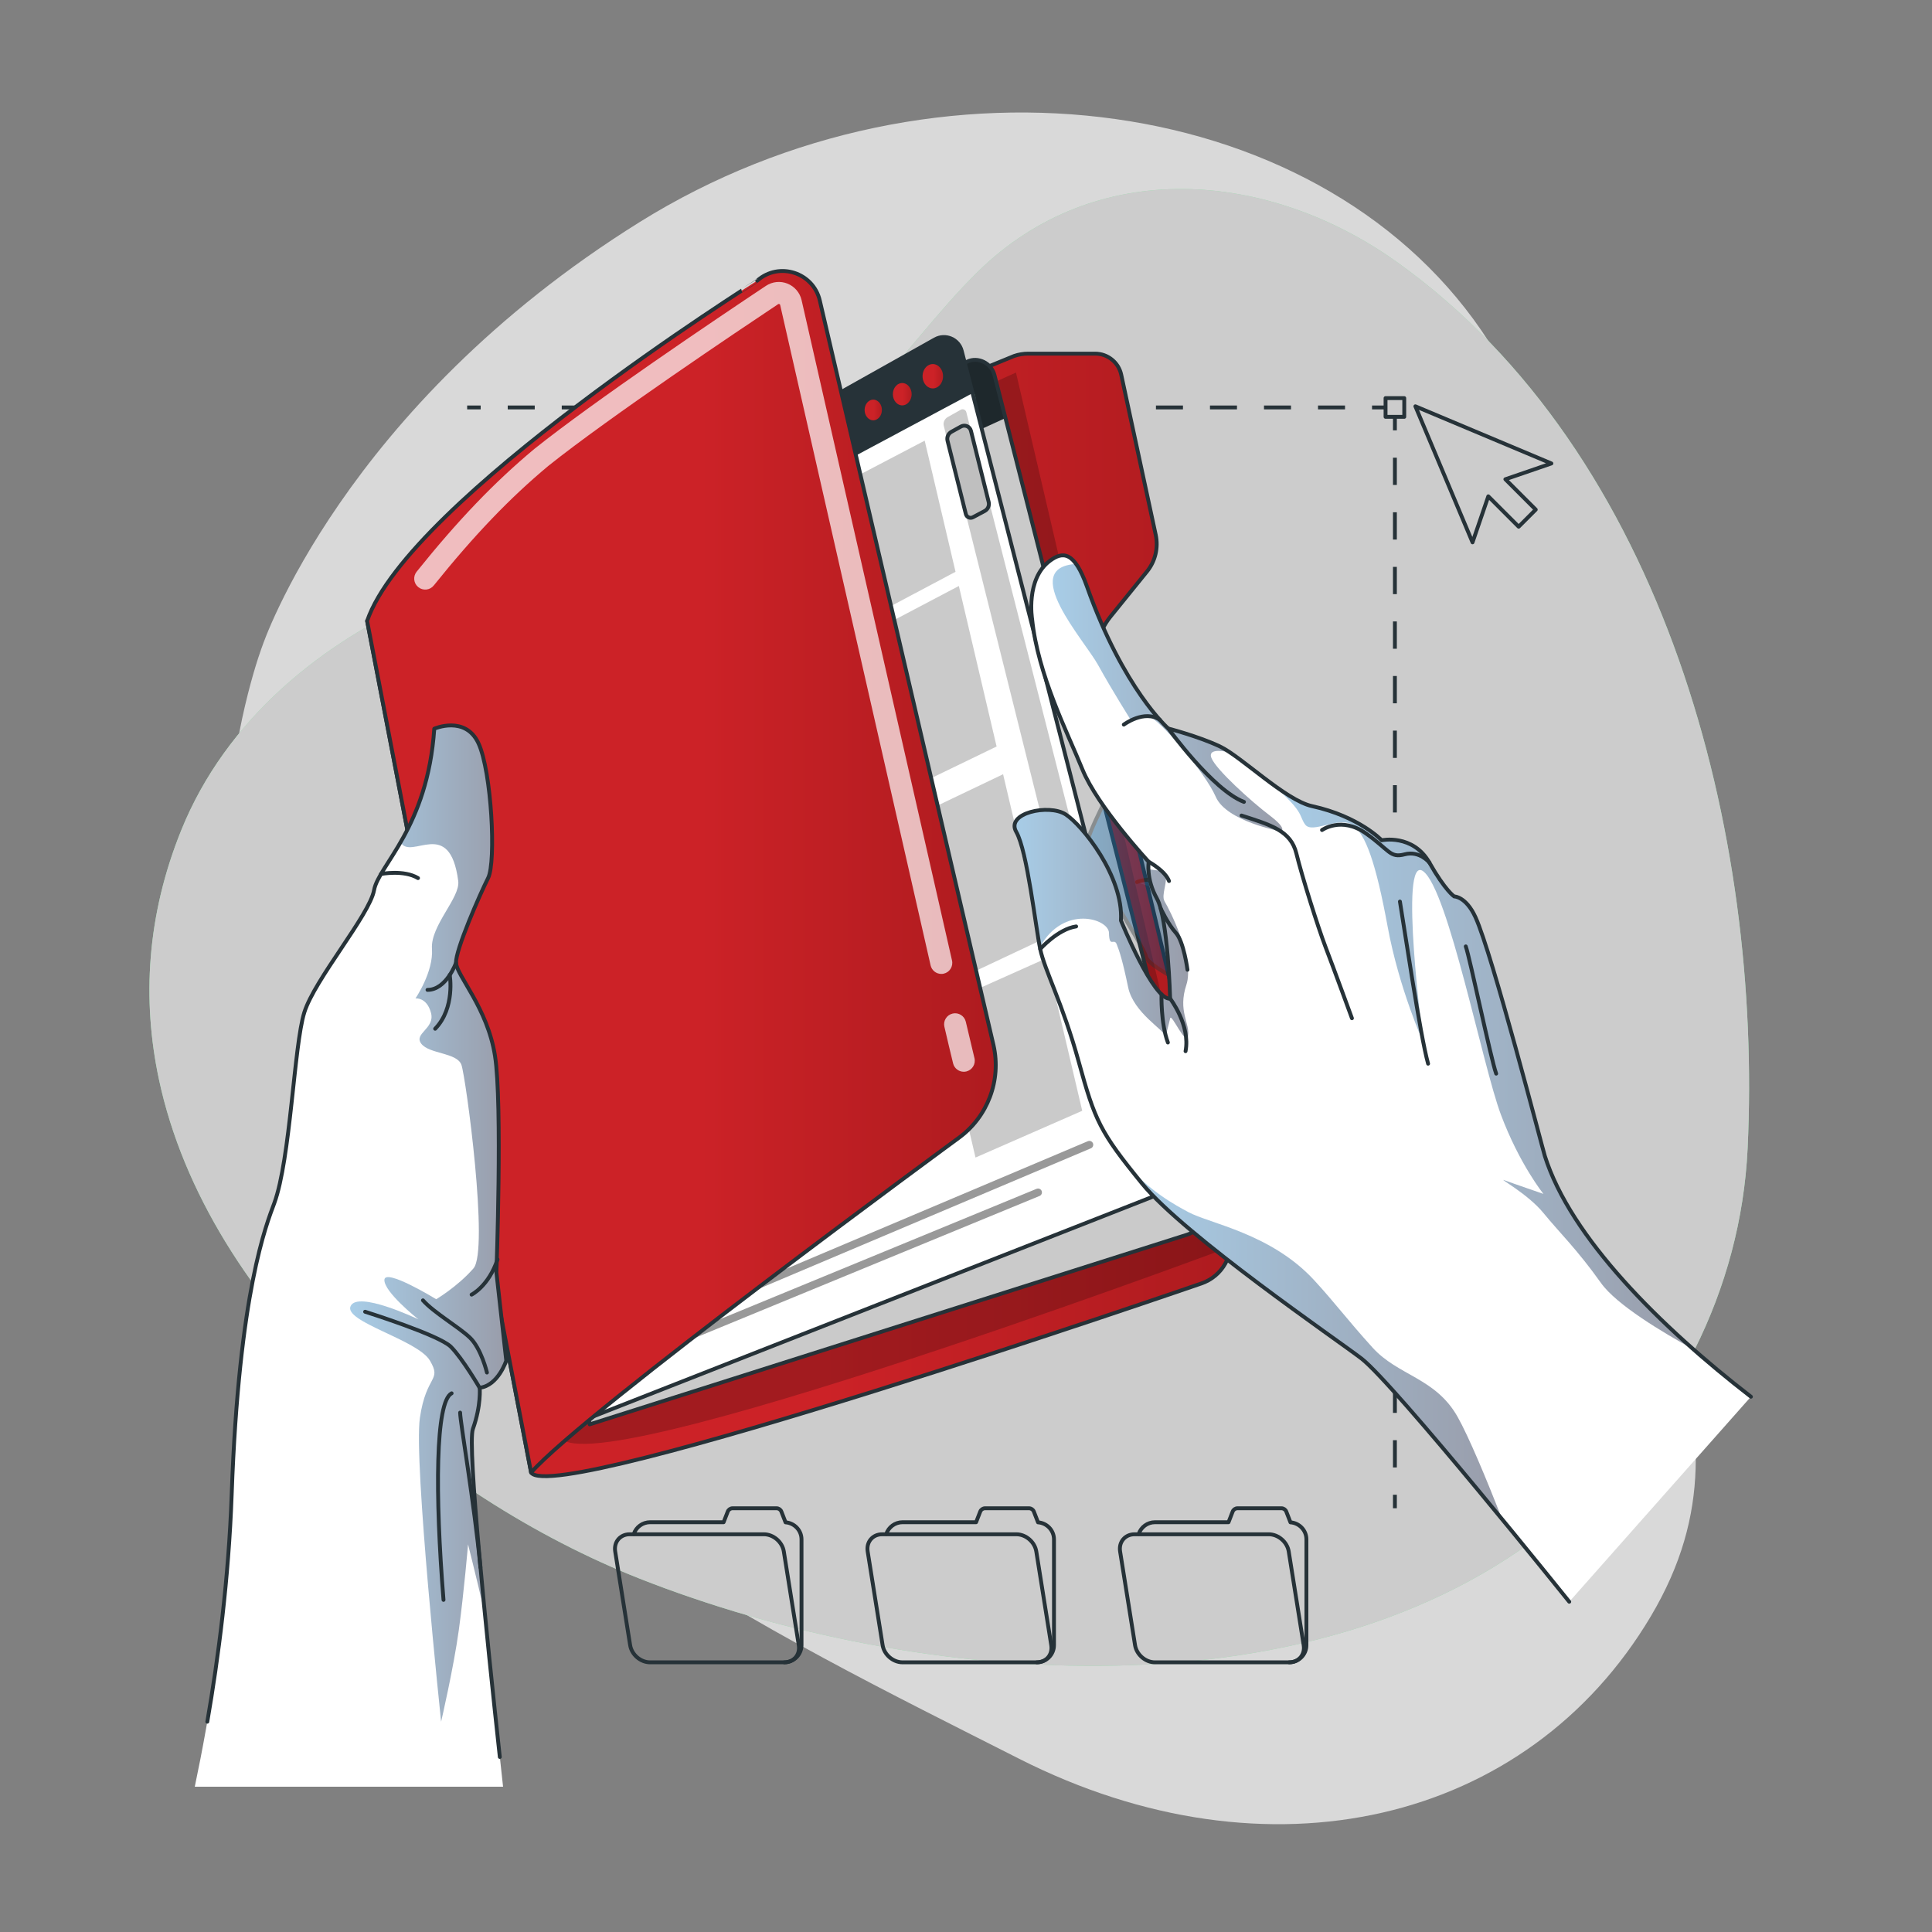 <?xml version="1.0" encoding="utf-8"?>
<!-- Generator: Adobe Illustrator 16.0.0, SVG Export Plug-In . SVG Version: 6.00 Build 0)  -->
<!DOCTYPE svg PUBLIC "-//W3C//DTD SVG 1.1//EN" "http://www.w3.org/Graphics/SVG/1.1/DTD/svg11.dtd">
<svg version="1.1" xmlns="http://www.w3.org/2000/svg" xmlns:xlink="http://www.w3.org/1999/xlink" x="0px" y="0px" width="500px"
	 height="500px" viewBox="0 0 500 500" style="enable-background:new 0 0 500 500;" xml:space="preserve">
<rect x="0" y="0" width="500" height="500" fill="#808080" stroke="none"/>
<g id="Background_Simple">
	<g>
		<path style="opacity:0.7;fill:#FFFFFF;" d="M67.93,167.09c0,0-27.88,71.99,11.3,144.5c39.17,72.52,119.88,110.8,184.47,143.55
			c64.59,32.75,131.66,16.8,163.53-36.84c31.87-53.64-11.85-91.93-11.9-168.42c-0.05-76.49,11.45-96.74-29.96-161.36
			c-41.41-64.62-143.06-78.93-219.9-31C88.63,105.45,67.93,167.09,67.93,167.09z"/>
	</g>
</g>
<g id="Line">
</g>
<g id="Cursor">
</g>
<g id="Folders">
</g>
<g id="Left_hand">
</g>
<g id="Right_hand">
	<g>
		<path style="fill:#92E3A9;" d="M41.13,279.33c-4.38-20.58-3.18-42.34,5.79-64.5c11.55-28.56,36.37-48.85,64.17-60.69
			c40.41-17.21,80.07-17.53,112.92-51.25c10.13-10.4,18.63-22.31,28.98-32.49c30.52-30.04,75.19-26.39,108.55-2.57
			c69.59,49.69,94.61,148.1,90.74,229.46c-1.74,36.51-19.17,70.49-46.76,94.45c-62.4,54.18-168.36,45.07-240.03,16.79
			C112.05,387.43,53.68,338.23,41.13,279.33z"/>
		<path style="fill:#CCCCCC;" d="M41.13,279.33c-4.38-20.58-3.18-42.34,5.79-64.5c11.55-28.56,36.37-48.85,64.17-60.69
			c40.41-17.21,80.07-17.53,112.92-51.25c10.13-10.4,18.63-22.31,28.98-32.49c30.52-30.04,75.19-26.39,108.55-2.57
			c69.59,49.69,94.61,148.1,90.74,229.46c-1.74,36.51-19.17,70.49-46.76,94.45c-62.4,54.18-168.36,45.07-240.03,16.79
			C112.05,387.43,53.68,338.23,41.13,279.33z"/>
		<g>
			<g>
				<g>
					<line style="fill:none;stroke:#263238;stroke-linejoin:round;" x1="358.58" y1="105.45" x2="355.08" y2="105.45"/>
					
						<line style="fill:none;stroke:#263238;stroke-linejoin:round;stroke-dasharray:6.99,6.99;" x1="348.09" y1="105.45" x2="127.9" y2="105.45"/>
					<line style="fill:none;stroke:#263238;stroke-linejoin:round;" x1="124.4" y1="105.45" x2="120.9" y2="105.45"/>
				</g>
			</g>
			<g>
				<g>
					<line style="fill:none;stroke:#263238;stroke-linejoin:round;" x1="361" y1="390.34" x2="361" y2="386.84"/>
					
						<line style="fill:none;stroke:#263238;stroke-linejoin:round;stroke-dasharray:7.063,7.063;" x1="361" y1="379.78" x2="361" y2="114.9"/>
					<line style="fill:none;stroke:#263238;stroke-linejoin:round;" x1="361" y1="111.37" x2="361" y2="107.87"/>
				</g>
			</g>
			
				<rect x="358.58" y="103.03" style="fill:none;stroke:#263238;stroke-linejoin:round;stroke-miterlimit:10;" width="4.84" height="4.85"/>
		</g>
		<polygon style="fill:none;stroke:#263238;stroke-linecap:round;stroke-linejoin:round;stroke-miterlimit:10;" points="
			401.5,119.94 366.3,105.15 381.09,140.36 385.17,128.45 393.03,136.31 397.45,131.89 389.59,124.03 		"/>
		<g>
			<g>
				<path style="fill:none;stroke:#263238;stroke-linecap:round;stroke-linejoin:round;stroke-miterlimit:10;" d="M333.65,430.21
					h-34.74c-2.46,0-4.77-1.99-5.16-4.44l-3.87-24.26c-0.39-2.45,1.29-4.44,3.74-4.44h34.74c2.46,0,4.77,1.99,5.16,4.44l3.87,24.26
					C337.79,428.22,336.11,430.21,333.65,430.21z"/>
				<path style="fill:none;stroke:#263238;stroke-linecap:round;stroke-linejoin:round;stroke-miterlimit:10;" d="M333.65,430.21
					c2.46,0,4.45-1.99,4.45-4.45V398.4c0-2.35-1.83-4.25-4.13-4.42l-1.08-2.78c-0.2-0.52-0.71-0.86-1.26-0.86h-11.36
					c-0.56,0-1.06,0.34-1.26,0.86l-1.07,2.75h-19.02c-1.96,0-3.62,1.27-4.22,3.02"/>
			</g>
			<g>
				<path style="fill:none;stroke:#263238;stroke-linecap:round;stroke-linejoin:round;stroke-miterlimit:10;" d="M202.98,430.21
					h-34.74c-2.46,0-4.77-1.99-5.16-4.44l-3.87-24.26c-0.39-2.45,1.29-4.44,3.74-4.44h34.74c2.46,0,4.77,1.99,5.16,4.44l3.87,24.26
					C207.12,428.22,205.44,430.21,202.98,430.21z"/>
				<path style="fill:none;stroke:#263238;stroke-linecap:round;stroke-linejoin:round;stroke-miterlimit:10;" d="M202.98,430.21
					c2.46,0,4.45-1.99,4.45-4.45V398.4c0-2.35-1.83-4.25-4.13-4.42l-1.08-2.78c-0.2-0.52-0.7-0.86-1.26-0.86H189.6
					c-0.56,0-1.06,0.34-1.26,0.86l-1.07,2.75h-19.02c-1.96,0-3.62,1.27-4.22,3.02"/>
			</g>
			<g>
				<path style="fill:none;stroke:#263238;stroke-linecap:round;stroke-linejoin:round;stroke-miterlimit:10;" d="M268.32,430.21
					h-34.74c-2.46,0-4.77-1.99-5.16-4.44l-3.87-24.26c-0.39-2.45,1.29-4.44,3.74-4.44h34.74c2.46,0,4.77,1.99,5.16,4.44l3.87,24.26
					C272.45,428.22,270.78,430.21,268.32,430.21z"/>
				<path style="fill:none;stroke:#263238;stroke-linecap:round;stroke-linejoin:round;stroke-miterlimit:10;" d="M268.32,430.21
					c2.46,0,4.45-1.99,4.45-4.45V398.4c0-2.35-1.83-4.25-4.13-4.42l-1.08-2.78c-0.2-0.52-0.7-0.86-1.26-0.86h-11.36
					c-0.56,0-1.06,0.34-1.26,0.86l-1.07,2.75h-19.02c-1.96,0-3.62,1.27-4.22,3.02"/>
			</g>
		</g>
		<linearGradient id="SVGID_1_" gradientUnits="userSpaceOnUse" x1="95.011" y1="236.777" x2="318.548" y2="236.777">
			<stop  offset="0" style="stop-color:#CC2227"/>
			<stop  offset="0.529" style="stop-color:#CC2227"/>
			<stop  offset="1" style="stop-color:#AE1B1F"/>
		</linearGradient>
		<path style="fill:url(#SVGID_1_);stroke:#263238;stroke-linecap:round;stroke-linejoin:round;stroke-miterlimit:10;" d="
			M287.42,159.54l9.42-11.64c2.15-2.66,2.98-6.14,2.26-9.48l-8.93-41.45c-0.68-3.18-3.5-5.45-6.75-5.45H266.1
			c-1.23,0-2.45,0.2-3.62,0.6L95.01,160.7l42.44,220.4c5.95,8.94,173.4-48.92,173.4-48.92c5.53-1.85,8.74-7.61,7.39-13.29
			l-34.26-144.24C282.73,169.36,284,163.78,287.42,159.54z"/>
		<path style="opacity:0.3;fill-opacity:0.7;" d="M262.93,96.42l53.01,227.18c0,0-179.23,66.76-170.78,46.11
			c0,0-42.65-202.95-39.06-203.7C109.7,165.25,262.93,96.42,262.93,96.42z"/>
		<g>
			<defs>
				<path id="XMLID_548_" d="M307.18,319.55l-154.57,49.07l-37.84-197.18l-2.15-11.22l137.7-66.63c2.76-1.34,6.25,0.37,7.04,3.46
					l2.85,11.13l51.69,202.59C312.88,314.62,310.85,318.38,307.18,319.55z"/>
			</defs>
			<use xlink:href="#XMLID_548_"  style="overflow:visible;fill:#FFFFFF;"/>
			<clipPath id="XMLID_2_">
				<use xlink:href="#XMLID_548_"  style="overflow:visible;"/>
			</clipPath>
			<path style="clip-path:url(#XMLID_2_);fill:#263238;" d="M260.21,108.19l-144.33,66.06l-3.26-14.03l137.7-66.63
				c2.76-1.34,6.25,0.37,7.04,3.46L260.21,108.19z"/>
			
				<path style="clip-path:url(#XMLID_2_);fill:#92E3A9;stroke:#263238;stroke-linecap:round;stroke-linejoin:round;stroke-miterlimit:10;" d="
				M252.97,103.3c0,2.02-1.43,3.55-3.2,3.43c-1.77-0.12-3.2-1.86-3.2-3.87c0-2.02,1.43-3.55,3.2-3.43
				C251.54,99.55,252.97,101.28,252.97,103.3z"/>
			
				<path style="clip-path:url(#XMLID_2_);fill:#92E3A9;stroke:#263238;stroke-linecap:round;stroke-linejoin:round;stroke-miterlimit:10;" d="
				M244.73,107.38c0,1.87-1.33,3.3-2.97,3.18s-2.97-1.72-2.97-3.6s1.33-3.3,2.97-3.18C243.4,103.9,244.73,105.51,244.73,107.38z"/>
			
				<path style="clip-path:url(#XMLID_2_);fill:#92E3A9;stroke:#263238;stroke-linecap:round;stroke-linejoin:round;stroke-miterlimit:10;" d="
				M236.94,110.91c0,1.75-1.24,3.08-2.78,2.98c-1.53-0.11-2.78-1.61-2.78-3.36c0-1.75,1.24-3.08,2.78-2.98
				C235.7,107.65,236.94,109.16,236.94,110.91z"/>
			<path style="opacity:0.3;clip-path:url(#XMLID_2_);fill-opacity:0.7;" d="M307.18,319.55l-154.57,49.07l-37.84-197.18
				l-2.15-11.22l137.7-66.63c2.76-1.34,6.25,0.37,7.04,3.46l2.85,11.13l51.69,202.59C312.88,314.62,310.85,318.38,307.18,319.55z"/>
			
				<use xlink:href="#XMLID_548_"  style="overflow:visible;fill:none;stroke:#263238;stroke-linecap:round;stroke-linejoin:round;stroke-miterlimit:10;"/>
		</g>
		<path style="fill:#FFFFFF;stroke:#263238;stroke-linecap:round;stroke-linejoin:round;stroke-miterlimit:10;" d="M298.03,309.83
			L145.55,369.7l-37.33-194.54l-2.12-11.07l135.85-76.25c2.72-1.54,6.16-0.07,6.94,2.97l2.81,10.93l50.99,198.98
			C303.66,304.5,301.65,308.41,298.03,309.83z"/>
		<path style="fill:#263238;" d="M251.69,101.75L109.31,177.9l-3.21-13.8l135.85-76.25c2.72-1.54,6.16-0.07,6.94,2.97L251.69,101.75
			z"/>
		<linearGradient id="SVGID_2_" gradientUnits="userSpaceOnUse" x1="238.251" y1="97.367" x2="244.56" y2="97.367">
			<stop  offset="0" style="stop-color:#CC2227"/>
			<stop  offset="0.529" style="stop-color:#CC2227"/>
			<stop  offset="1" style="stop-color:#AE1B1F"/>
		</linearGradient>
		
			<ellipse style="fill:url(#SVGID_2_);stroke:#263238;stroke-linecap:round;stroke-linejoin:round;stroke-miterlimit:10;" cx="241.41" cy="97.37" rx="3.15" ry="3.65"/>
		<linearGradient id="SVGID_3_" gradientUnits="userSpaceOnUse" x1="230.568" y1="102.024" x2="236.424" y2="102.024">
			<stop  offset="0" style="stop-color:#CC2227"/>
			<stop  offset="0.529" style="stop-color:#CC2227"/>
			<stop  offset="1" style="stop-color:#AE1B1F"/>
		</linearGradient>
		
			<ellipse style="fill:url(#SVGID_3_);stroke:#263238;stroke-linecap:round;stroke-linejoin:round;stroke-miterlimit:10;" cx="233.5" cy="102.02" rx="2.93" ry="3.39"/>
		<linearGradient id="SVGID_4_" gradientUnits="userSpaceOnUse" x1="223.263" y1="106.097" x2="228.741" y2="106.097">
			<stop  offset="0" style="stop-color:#CC2227"/>
			<stop  offset="0.529" style="stop-color:#CC2227"/>
			<stop  offset="1" style="stop-color:#AE1B1F"/>
		</linearGradient>
		
			<ellipse style="fill:url(#SVGID_4_);stroke:#263238;stroke-linecap:round;stroke-linejoin:round;stroke-miterlimit:10;" cx="226" cy="106.1" rx="2.74" ry="3.17"/>
		<path style="opacity:0.3;fill-opacity:0.7;" d="M250.08,106.67l44.9,175.81c0.18,0.72-0.18,1.47-0.86,1.77l-4.1,1.81
			c-0.85,0.38-1.83-0.1-2.06-1.01l-43.7-174.8c-0.23-0.9,0.18-1.84,0.99-2.3l3.38-1.9C249.2,105.73,249.92,106.03,250.08,106.67z"/>
		<path style="fill:#BFBFBF;stroke:#263238;stroke-linecap:round;stroke-linejoin:round;stroke-miterlimit:10;" d="M246.23,111.75
			l2.48-1.37c1.02-0.56,2.29-0.01,2.57,1.12l4.59,18.42c0.23,0.92-0.2,1.88-1.04,2.33l-3.03,1.61c-0.73,0.39-1.64-0.01-1.84-0.82
			l-4.74-18.97C244.99,113.15,245.41,112.2,246.23,111.75z"/>
		
			<line style="opacity:0.4;fill:none;stroke:#000000;stroke-width:2;stroke-linecap:round;stroke-linejoin:round;stroke-miterlimit:10;" x1="268.65" y1="308.59" x2="170.43" y2="349.04"/>
		
			<line style="opacity:0.4;fill:none;stroke:#000000;stroke-width:2;stroke-linecap:round;stroke-linejoin:round;stroke-miterlimit:10;" x1="281.93" y1="296.26" x2="157.16" y2="349.04"/>
		<g>
			<polygon style="opacity:0.3;fill-opacity:0.7;" points="269.67,243.19 259.6,200.37 232.32,213.41 242.29,256.08 			"/>
			<polygon style="opacity:0.3;fill-opacity:0.7;" points="221.2,165.84 230.67,206.38 257.92,193.19 248.15,151.65 			"/>
			<polygon style="opacity:0.3;fill-opacity:0.7;" points="247.29,147.98 239.31,114.04 212.38,128.14 220.36,162.27 			"/>
			<polygon style="opacity:0.3;fill-opacity:0.7;" points="243.28,260.31 252.46,299.57 280.08,287.47 270.8,248 			"/>
		</g>
		<linearGradient id="SVGID_5_" gradientUnits="userSpaceOnUse" x1="95.011" y1="225.613" x2="257.697" y2="225.613">
			<stop  offset="0" style="stop-color:#CC2227"/>
			<stop  offset="0.529" style="stop-color:#CC2227"/>
			<stop  offset="1" style="stop-color:#AE1B1F"/>
		</linearGradient>
		<path style="fill:url(#SVGID_5_);stroke:#263238;stroke-linecap:round;stroke-linejoin:round;stroke-miterlimit:10;" d="
			M95.01,160.7l42.44,220.4c13.58-15.52,110.62-86.58,110.62-86.58c7.55-5.48,11.11-14.92,9.05-24.02L212.18,77.85
			c-1.66-7.34-10.58-10.21-16.21-5.21C195.97,72.64,105.73,129.33,95.01,160.7z"/>
		<g>
			<g style="opacity:0.7;">
				<path style="fill:#FFFFFF;" d="M249.42,277.37c-1.28,0-2.45-0.87-2.76-2.17c-0.77-3.15-1.52-6.31-2.25-9.47
					c-0.36-1.53,0.59-3.06,2.12-3.42c1.53-0.36,3.06,0.59,3.42,2.12c0.73,3.14,1.48,6.28,2.24,9.42c0.37,1.53-0.57,3.06-2.09,3.44
					C249.87,277.34,249.64,277.37,249.42,277.37z"/>
			</g>
			<g style="opacity:0.7;">
				<path style="fill:#FFFFFF;" d="M243.61,252.05c-1.3,0-2.47-0.89-2.77-2.21l-38.93-170.9c-0.01-0.05-0.04-0.18-0.21-0.25
					c-0.17-0.07-0.28,0.01-0.32,0.03c-9.99,6.65-43.82,29.33-59.49,41.87c-9.98,8.32-19.13,17.87-29.63,30.93
					c-0.98,1.23-2.77,1.42-4,0.44c-1.23-0.98-1.42-2.77-0.44-4c10.74-13.37,20.14-23.17,30.47-31.78
					c15.46-12.37,47.06-33.63,59.93-42.2c1.65-1.1,3.74-1.32,5.58-0.58c1.84,0.74,3.21,2.33,3.65,4.27l38.93,170.9
					c0.35,1.53-0.61,3.06-2.14,3.41C244.03,252.03,243.82,252.05,243.61,252.05z"/>
			</g>
		</g>
		<path style="fill:#FFFFFF;" d="M130.19,462.39c-1.34-12.08-3.15-28.87-4.72-44.86c-2.28-23.34-4.06-44.96-3.09-47.69
			c2.2-6.21,1.76-10.68,1.76-10.68c4.75-0.53,6.88-7.02,6.88-7.02l-2.55-22.82c0,0,1.59-43.68-0.37-56.09
			c-1.97-12.42-9.92-20.73-10.09-24.03c-0.16-3.3,6.21-17.82,8.3-21.97c2.09-4.16,0.89-27.54-2.49-34.85
			c-0.99-2.12-2.36-3.33-3.82-3.97c-3.56-1.59-7.62,0.2-7.62,0.2c-0.93,13.71-4.97,22.85-8.72,29.37l0,0.01
			c-3.28,5.7-6.31,9.38-6.86,12.39c-1.17,6.44-15.38,23.07-18.07,31.67c-2.68,8.6-3.55,37.84-7.77,49.35
			c-1.98,5.43-9.13,22.7-11.01,75.39c-1.08,30.27-5.76,57.73-9.54,75.61H130.19z"/>
		<linearGradient id="SVGID_6_" gradientUnits="userSpaceOnUse" x1="90.607" y1="316.665" x2="131.015" y2="316.665">
			<stop  offset="0" style="stop-color:#2582C4"/>
			<stop  offset="1" style="stop-color:#00092A"/>
		</linearGradient>
		<path style="opacity:0.4;fill:url(#SVGID_6_);" d="M126.31,227.23c-2.1,4.16-8.47,18.68-8.3,21.97
			c0.17,3.31,8.12,11.62,10.09,24.03c1.96,12.41,0.37,56.09,0.37,56.09l2.55,22.82c0,0-2.13,6.49-6.88,7.02
			c0,0,0.44,4.47-1.76,10.68c-0.97,2.73,0.81,24.35,3.09,47.69c-2.38-10.07-4.34-17.86-4.34-17.86s-1.05,12.41-2.39,22.19
			c-1.34,9.78-4.58,23.71-4.58,23.71s-7.15-67.39-5.49-78.65c1.65-11.26,5.76-9.42,2.59-14.8c-3.16-5.38-22.4-10.05-20.52-14.11
			c1.84-3.98,16.92,3.14,17.54,3.44c-0.51-0.41-8.86-7.1-8.8-10.2c0.07-3.19,13.41,4.99,13.41,4.99s5.56-3.3,9.64-7.98
			c4.08-4.68-1.97-49.45-3.11-52.67c-1.14-3.22-8.29-2.77-10.38-5.46c-2.09-2.69,3.59-3.89,2.5-8c-1.09-4.11-4.02-3.74-4.02-3.74
			s4.7-6.86,4.27-12.85c-0.41-6,7.36-13.21,6.8-17.53c-2.19-16.83-12.2-5.23-14.92-10.02l0-0.01c3.75-6.51,7.79-15.65,8.72-29.37
			c0,0,4.06-1.79,7.62-0.2c1.46,0.64,2.83,1.85,3.82,3.97C127.2,199.69,128.41,223.07,126.31,227.23z"/>
		<g>
			<path style="fill:none;stroke:#263238;stroke-linecap:round;stroke-linejoin:round;stroke-miterlimit:10;" d="M53.65,445.58
				c2.85-16.41,5.52-36.87,6.31-58.8c1.88-52.69,9.03-69.97,11.02-75.39c4.21-11.51,5.09-40.75,7.77-49.36
				c2.68-8.6,16.9-25.23,18.06-31.67c1.16-6.44,13.84-16.06,15.58-41.77c0,0,8.05-3.53,11.44,3.78s4.59,30.69,2.5,34.85
				c-2.1,4.16-8.47,18.67-8.31,21.97c0.17,3.3,8.12,11.62,10.08,24.03s0.37,56.1,0.37,56.1l2.55,22.81c0,0-2.12,6.5-6.88,7.02
				c0,0,0.45,4.47-1.76,10.68c-1.5,4.24,3.58,53.8,6.97,84.87"/>
			<path style="fill:none;stroke:#263238;stroke-linecap:round;stroke-linejoin:round;stroke-miterlimit:10;" d="M118.01,249.2
				c0,0-2.51,6.99-7.37,6.98"/>
			<path style="fill:none;stroke:#263238;stroke-linecap:round;stroke-linejoin:round;stroke-miterlimit:10;" d="M116.39,252.33
				c0,0,1.48,8.5-3.77,13.91"/>
			<path style="fill:none;stroke:#263238;stroke-linecap:round;stroke-linejoin:round;stroke-miterlimit:10;" d="M98.59,226.19
				c0,0,5.9-1.16,9.59,1.06"/>
			<path style="fill:none;stroke:#263238;stroke-linecap:round;stroke-linejoin:round;stroke-miterlimit:10;" d="M94.49,339.48
				c0,0,19.17,6.02,22.2,9.07c3.03,3.05,7.44,10.61,7.44,10.61"/>
			<path style="fill:none;stroke:#263238;stroke-linecap:round;stroke-linejoin:round;stroke-miterlimit:10;" d="M109.46,336.53
				c2.81,3.17,9.11,6.79,12.1,9.6c2.98,2.81,4.46,9.08,4.46,9.08"/>
			<path style="fill:none;stroke:#263238;stroke-linecap:round;stroke-linejoin:round;stroke-miterlimit:10;" d="M122.05,335.05
				c0,0,4.43-2.2,6.71-9.13"/>
			<path style="fill:none;stroke:#263238;stroke-linecap:round;stroke-linejoin:round;stroke-miterlimit:10;" d="M116.88,360.59
				c-4.2,2.11-4.31,26.2-2.1,53.46"/>
			<path style="fill:none;stroke:#263238;stroke-linecap:round;stroke-linejoin:round;stroke-miterlimit:10;" d="M119.08,365.58
				c0.04,2.67,3.61,22.99,5.26,40.06"/>
		</g>
		<g style="opacity:0.4;">
			<g>
				<defs>
					<path id="XMLID_542_" d="M288.91,201.67c0,0-7.84,14.31-7.76,17.56c0.08,3.24,14.97,25.73,15.4,28.27
						c0.42,2.55,11.2,7.48,15.13,10.08c3.94,2.6,8.92-16.31,8.28-29.93C319.31,214.03,288.91,201.67,288.91,201.67z"/>
				</defs>
				<linearGradient id="XMLID_3_" gradientUnits="userSpaceOnUse" x1="281.147" y1="229.744" x2="320.012" y2="229.744">
					<stop  offset="0" style="stop-color:#2582C4"/>
					<stop  offset="1" style="stop-color:#00092A"/>
				</linearGradient>
				<use xlink:href="#XMLID_542_"  style="overflow:visible;fill:url(#XMLID_3_);"/>
				<clipPath id="XMLID_4_">
					<use xlink:href="#XMLID_542_"  style="overflow:visible;"/>
				</clipPath>
				<linearGradient id="SVGID_7_" gradientUnits="userSpaceOnUse" x1="281.147" y1="229.744" x2="320.012" y2="229.744">
					<stop  offset="0" style="stop-color:#2582C4"/>
					<stop  offset="1" style="stop-color:#00092A"/>
				</linearGradient>
				<path style="opacity:0.5;clip-path:url(#XMLID_4_);fill:url(#SVGID_7_);" d="M288.91,201.67c0,0-7.84,14.31-7.76,17.56
					c0.08,3.24,14.97,25.73,15.4,28.27c0.42,2.55,11.2,7.48,15.13,10.08c3.94,2.6,8.92-16.31,8.28-29.93
					C319.31,214.03,288.91,201.67,288.91,201.67z"/>
				
					<use xlink:href="#XMLID_542_"  style="overflow:visible;fill:none;stroke:#263238;stroke-linecap:round;stroke-linejoin:round;stroke-miterlimit:10;"/>
			</g>
			<linearGradient id="SVGID_8_" gradientUnits="userSpaceOnUse" x1="294.273" y1="230.875" x2="310.346" y2="230.875">
				<stop  offset="0" style="stop-color:#2582C4"/>
				<stop  offset="1" style="stop-color:#00092A"/>
			</linearGradient>
			<path style="fill:url(#SVGID_8_);stroke:#263238;stroke-linecap:round;stroke-linejoin:round;stroke-miterlimit:10;" d="
				M294.27,228.28c0,0,7.7-3.5,16.07,5.83"/>
		</g>
		<path style="fill:#FFFFFF;" d="M453.15,361.45l-47.02,53.08c0,0-7.73-9.63-17.4-21.39c-13.75-16.72-31.41-37.75-36.41-41.58
			c-6.1-4.68-45.76-31.8-56.71-45.23c-1.57-1.93-2.94-3.63-4.14-5.19v-0.01c-7.24-9.31-8.67-13.31-12.27-26.32
			c-4.19-15.2-8.8-23.59-9.97-29.21c-0.04-0.17-0.07-0.34-0.1-0.52c-1.21-6.24-3.33-25.01-6.08-29.78
			c-2.84-4.92,8.44-7.3,12.74-4.56c4.3,2.73,15.02,16.03,14.34,27.48c0,0,8.43,20.78,12.73,20.21c0,0-0.56-20.81-3.42-25.89
			c-1.7-3.02-2.14-5.82-2.2-7.59c-0.06-1.2,0.06-1.93,0.06-1.93s-13.26-14.3-17.15-23.93c-3.9-9.63-11.54-24.45-13.01-38.87
			c0,0-1.71-10.37,4.57-15.07c2.4-1.8,4.6-2.3,6.84,0.8c0.91,1.29,1.84,3.18,2.79,5.85c9.41,26.56,21.04,36.74,21.04,36.74
			s7.7,1.97,13.29,4.6c0.8,0.37,1.71,0.93,2.72,1.61c0.01,0,0.01,0,0.02,0c0,0.01,0,0.01,0,0.01c2.47,1.66,5.47,4.07,8.57,6.42
			c4.47,3.39,9.11,6.67,12.61,7.44c12.16,2.64,18.01,8.82,18.01,8.82s8.08-1.72,12.36,5.8c4.15,7.28,6.43,8.73,6.43,8.73
			c0.06,0,3.05,0.03,5.5,5.38c4.32,9.44,17.3,59.72,17.93,61.75c5.22,16.63,20.75,34.48,38.5,50.12c0,0,0,0.01,0.01,0.01
			C443.14,353.49,448.14,357.58,453.15,361.45z"/>
		<g>
			<linearGradient id="SVGID_9_" gradientUnits="userSpaceOnUse" x1="318.372" y1="194.754" x2="318.39" y2="194.754">
				<stop  offset="0" style="stop-color:#2582C4"/>
				<stop  offset="1" style="stop-color:#00092A"/>
			</linearGradient>
			<path style="opacity:0.4;fill:url(#SVGID_9_);" d="M318.39,194.76c0,0-0.01,0-0.02-0.01
				C318.38,194.75,318.38,194.75,318.39,194.76C318.39,194.76,318.39,194.76,318.39,194.76z"/>
			<linearGradient id="SVGID_10_" gradientUnits="userSpaceOnUse" x1="272.442" y1="180.548" x2="331.863" y2="180.548">
				<stop  offset="0" style="stop-color:#2582C4"/>
				<stop  offset="1" style="stop-color:#00092A"/>
			</linearGradient>
			<path style="opacity:0.4;fill:url(#SVGID_10_);" d="M331.47,215.14c0,0-14.06-2.54-16.83-8.92
				c-2.76-6.38-14.54-19.99-17.35-20.88c-2.81-0.89-4.58,1.09-4.58,1.09s-4.88-7.71-8.54-14.35c-3.48-6.32-20.71-25.27-5.63-26.13
				c0.91,1.29,1.84,3.18,2.79,5.85c9.41,26.56,21.04,36.74,21.04,36.74s7.7,1.97,13.29,4.6c0.8,0.37,1.71,0.93,2.72,1.61
				c-0.36-0.09-5.99-1.49-4.87,1.39c1.14,2.98,10.3,11.28,15.12,14.92C333.43,214.71,331.47,215.14,331.47,215.14z"/>
			<linearGradient id="SVGID_11_" gradientUnits="userSpaceOnUse" x1="326.957" y1="275.199" x2="438.296" y2="275.199">
				<stop  offset="0" style="stop-color:#2582C4"/>
				<stop  offset="1" style="stop-color:#00092A"/>
			</linearGradient>
			<path style="opacity:0.4;fill:url(#SVGID_11_);" d="M438.3,349.22c-7.95-4.35-19.96-11.54-23.97-17.19
				c-6.19-8.71-10.77-13.06-14.89-18.11c-4.13-5.04-11.92-9.16-10.09-8.47c1.83,0.69,10.09,3.53,10.09,3.53s-6.19-7.66-11-20.49
				c-4.81-12.83-13.57-57.96-20.08-62.98c-6.51-5.01,0,44.29,0,44.29s-6.27-13.85-9.25-30.04c-2.98-16.2-5.7-24.15-9.22-26.34
				c-3.52-2.18-10.26,2.42-12.09,0c-1.83-2.42,0.23-3.31-10.83-12.25c4.47,3.39,9.11,6.67,12.61,7.44
				c12.16,2.64,18.01,8.82,18.01,8.82s8.08-1.72,12.36,5.8c4.15,7.28,6.43,8.73,6.43,8.73c0.06,0,3.05,0.03,5.5,5.38
				c4.32,9.44,17.3,59.72,17.93,61.75C405.02,315.73,420.54,333.58,438.3,349.22z"/>
			<linearGradient id="SVGID_12_" gradientUnits="userSpaceOnUse" x1="262.571" y1="239.114" x2="307.533" y2="239.114">
				<stop  offset="0" style="stop-color:#2582C4"/>
				<stop  offset="1" style="stop-color:#00092A"/>
			</linearGradient>
			<path style="opacity:0.4;fill:url(#SVGID_12_);" d="M307.48,268c-0.51,3.04-4.3-5.86-4.64-4.48c-0.34,1.38-1.36,5.89-1.42,4.48
				c-0.05-1.41-8.08-5.86-9.46-12.5c-1.37-6.65-2.28-9.49-2.97-11.16c-0.69-1.68-1.91,1.11-1.99-2.92
				c-0.07-3.61-11.69-7.41-17.88,3.67c-1.21-6.24-3.33-25.01-6.08-29.78c-2.84-4.92,8.44-7.3,12.74-4.56
				c4.3,2.73,15.02,16.03,14.34,27.48c0,0,8.43,20.78,12.73,20.21c0,0-0.56-20.81-3.42-25.89c-1.7-3.02-2.14-5.82-2.2-7.59
				l4.19,0.56c1.13,2.48-1.08,6.01,0,7.8c1.09,1.78,7.85,14.82,5.61,21.57C304.78,261.62,307.99,264.96,307.48,268z"/>
			<linearGradient id="SVGID_13_" gradientUnits="userSpaceOnUse" x1="291.454" y1="347.139" x2="388.718" y2="347.139">
				<stop  offset="0" style="stop-color:#2582C4"/>
				<stop  offset="1" style="stop-color:#00092A"/>
			</linearGradient>
			<path style="opacity:0.4;fill:url(#SVGID_13_);" d="M388.72,393.13c-13.75-16.72-31.41-37.75-36.41-41.58
				c-6.1-4.68-45.76-31.8-56.71-45.23c-1.57-1.93-2.94-3.63-4.14-5.19c5.83,7.12,12.96,10.87,16.08,12.56
				c5.5,2.97,21.43,5.54,32.54,17.6c5.4,5.86,8.48,10.12,15.13,17.46c6.64,7.33,16.26,7.79,21.99,17.88
				C380.07,371.7,384.84,383.09,388.72,393.13z"/>
		</g>
		<g>
			<path style="fill:none;stroke:#263238;stroke-linecap:round;stroke-linejoin:round;stroke-miterlimit:10;" d="M406.12,414.53
				c0,0-45.3-56.43-53.81-62.97c-6.1-4.68-45.76-31.8-56.72-45.23s-12.22-16.32-16.41-31.52c-4.19-15.2-8.8-23.59-9.98-29.21
				c-1.18-5.62-3.35-25.38-6.19-30.3s8.44-7.29,12.74-4.56s15.02,16.04,14.35,27.49c0,0,8.43,20.77,12.73,20.21
				c0,0-0.56-20.81-3.42-25.89c-2.86-5.08-2.13-9.52-2.13-9.52s-13.26-14.3-17.16-23.93c-3.9-9.63-11.54-24.45-13.01-38.87
				c0,0-1.71-10.36,4.57-15.07c3.38-2.53,6.38-2.5,9.63,6.65c9.41,26.56,21.04,36.74,21.04,36.74s7.7,1.97,13.29,4.6
				c5.6,2.63,17.01,13.97,23.92,15.48c12.16,2.65,18.01,8.83,18.01,8.83s8.08-1.72,12.36,5.8c4.14,7.29,6.42,8.74,6.42,8.74
				s3.03-0.02,5.5,5.37c4.33,9.44,17.3,59.72,17.94,61.76c6.65,21.16,29.99,44.3,53.35,62.34"/>
			<path style="fill:none;stroke:#263238;stroke-linecap:round;stroke-linejoin:round;stroke-miterlimit:10;" d="M302.36,188.54
				c0,0,11.51,15.94,19.57,18.99"/>
			<path style="fill:none;stroke:#263238;stroke-linecap:round;stroke-linejoin:round;stroke-miterlimit:10;" d="M321.3,211.06
				c7.76,2.49,12.77,3.97,14.2,9.82c1.43,5.85,5.58,19.08,7.58,24.29c2,5.2,6.8,18.35,6.8,18.35"/>
			<path style="fill:none;stroke:#263238;stroke-linecap:round;stroke-linejoin:round;stroke-miterlimit:10;" d="M302.84,258.44
				c0,0,5.28,6.87,3.98,13.61"/>
			<path style="fill:none;stroke:#263238;stroke-linecap:round;stroke-linejoin:round;stroke-miterlimit:10;" d="M300.6,257.33
				c0,0-0.23,7.47,1.65,12.47"/>
			<path style="fill:none;stroke:#263238;stroke-linecap:round;stroke-linejoin:round;stroke-miterlimit:10;" d="M297.29,223.03
				c0,0,4.24,2.29,5.25,4.98"/>
			<path style="fill:none;stroke:#263238;stroke-linecap:round;stroke-linejoin:round;stroke-miterlimit:10;" d="M300.37,235.06
				c0,0,1.89,4.11,3.94,6.36s3.01,9.56,3.01,9.56"/>
			<path style="fill:none;stroke:#263238;stroke-linecap:round;stroke-linejoin:round;stroke-miterlimit:10;" d="M269.21,245.6
				c0,0,4.57-5.15,9.29-5.84"/>
			<path style="fill:none;stroke:#263238;stroke-linecap:round;stroke-linejoin:round;stroke-miterlimit:10;" d="M290.84,187.53
				c0,0,5.31-3.98,9.35-1.23"/>
			<path style="fill:none;stroke:#263238;stroke-linecap:round;stroke-linejoin:round;stroke-miterlimit:10;" d="M379.34,244.93
				c1.06,2.91,6.5,29.19,7.87,32.93"/>
			<path style="fill:none;stroke:#263238;stroke-linecap:round;stroke-linejoin:round;stroke-miterlimit:10;" d="M342.14,214.81
				c0,0,5-3.58,11.26,0.81s6.27,6.51,10.13,5.48c3.85-1.03,6.41,2.14,6.41,2.14"/>
			<path style="fill:none;stroke:#263238;stroke-linecap:round;stroke-linejoin:round;stroke-miterlimit:10;" d="M362.3,233.32
				c1,5.9,5.24,34.73,7.29,41.96"/>
		</g>
	</g>
	<g style="display:none;">
		<linearGradient id="SVGID_14_" gradientUnits="userSpaceOnUse" x1="-141.555" y1="67.874" x2="-142.359" y2="413.792">
			<stop  offset="0" style="stop-color:#2582C4"/>
			<stop  offset="1" style="stop-color:#00092A"/>
		</linearGradient>
		<path style="display:inline;fill:url(#SVGID_14_);" d="M-105.16,320.35c0.59-0.19,20.25-11.02,34.24-25.34
			c-0.45,13.88-1.86,31.17-7.99,40.12c0,0-10.82,20.73-30.68,30.89c0,0,22.53-5.33,37.82-29.56c-3.02,17.29-20.21,52.69-60.53,61.95
			c0,0-5.44,24.43,17.49,66.66c-44.04-38.31-39.82-138.54-1.95-209.27c0,0-35.56,42.5-47.62,90.57c0,0-18-32.43-25.84-76.47
			c0,0-12.47,74.61,26.95,147.01c-39.19-19.83-55.25-55.22-56.96-91.8c7.81,12.57,25.18,18.61,25.18,18.61
			c-17.1-11.67-24.86-37.2-24.86-37.2c1.61-20.31,7.17-40.24,15.21-57.33c5.94-12.65,14.17-26.21,23.19-40.46
			c0,0,0.34,20.76,12.41,37.44c-7.84-22.52-5.78-47.64,1.69-59.53h-0.01c10.31-16.22,20.67-33.14,29.2-50.48
			c0,0-2.52,25.34,9.15,43.03c-5.72-15.36-4.17-50.44,1.53-67.9c0.19-0.59,0.4-1.17,0.6-1.73c0.02-0.05,0.04-0.11,0.05-0.17
			c5.95-17.05,9.28-34.37,8.27-51.67c25.94,25.88,44.3,67.12,51.72,114.79c0,0,0,0.01,0,0.02c-0.17,0.92-5.11,27.44-24.96,49.08
			c0.58-0.22,19.17-7.54,27.31-29.71c2.2,24.39-0.55,57.56-4.38,83.43C-72.35,292.84-85.33,303.71-105.16,320.35z"/>
		<circle style="display:inline;fill:#FFFFFF;" cx="-164.4" cy="290.85" r="13.54"/>
		<linearGradient id="SVGID_15_" gradientUnits="userSpaceOnUse" x1="-64.336" y1="100.492" x2="-153.631" y2="382.053">
			<stop  offset="0" style="stop-color:#CC2227"/>
			<stop  offset="0.529" style="stop-color:#CC2227"/>
			<stop  offset="1" style="stop-color:#AE1B1F"/>
		</linearGradient>
		<path style="display:inline;fill:url(#SVGID_15_);" d="M-71.78,336.46c-15.29,24.23-37.82,29.56-37.82,29.56
			c19.86-10.16,30.68-30.89,30.68-30.89c6.14-8.95,7.54-26.25,7.99-40.12c-13.99,14.32-33.65,25.15-34.24,25.34
			c19.83-16.64,32.8-27.51,36.2-45.02c3.84-25.87,6.58-59.04,4.38-83.43c-8.13,22.17-26.73,29.49-27.31,29.71
			c19.85-21.64,24.79-48.16,24.96-49.08c0-0.01,0-0.02,0-0.02c-7.42-47.68-25.78-88.91-51.72-114.79c0,0,51.5,89.78,1.87,198.08
			c-37.87,70.74-42.09,170.96,1.95,209.27c-22.93-42.23-17.49-66.66-17.49-66.66C-91.98,389.15-74.8,353.75-71.78,336.46z"/>
		<defs>
			<filter id="Adobe_OpacityMaskFilter" filterUnits="userSpaceOnUse" x="-164.4" y="57.71" width="69.2" height="288.65">
				<feFlood  style="flood-color:white;flood-opacity:1" result="back"/>
				<feBlend  in="SourceGraphic" in2="back" mode="normal"/>
			</filter>
		</defs>
		<mask maskUnits="userSpaceOnUse" x="-164.4" y="57.71" width="69.2" height="288.65" id="SVGID_16_" style="display:inline;">
			<g style="filter:url(#Adobe_OpacityMaskFilter);">
				<defs>
					<filter id="Adobe_OpacityMaskFilter_1_" filterUnits="userSpaceOnUse" x="-164.4" y="57.71" width="69.2" height="288.65">
						<feFlood  style="flood-color:white;flood-opacity:1" result="back"/>
						<feBlend  in="SourceGraphic" in2="back" mode="normal"/>
					</filter>
				</defs>
				<mask maskUnits="userSpaceOnUse" x="-164.4" y="57.71" width="69.2" height="288.65" id="SVGID_16_">
					<g style="filter:url(#Adobe_OpacityMaskFilter_1_);">
					</g>
				</mask>
				<linearGradient id="SVGID_17_" gradientUnits="userSpaceOnUse" x1="-94.311" y1="341.435" x2="-190.04" y2="51.028">
					<stop  offset="0" style="stop-color:#FFFFFF"/>
					<stop  offset="0.085" style="stop-color:#F6F6F6"/>
					<stop  offset="0.225" style="stop-color:#DDDDDD"/>
					<stop  offset="0.404" style="stop-color:#B4B4B4"/>
					<stop  offset="0.613" style="stop-color:#7B7B7B"/>
					<stop  offset="0.846" style="stop-color:#333333"/>
					<stop  offset="1" style="stop-color:#000000"/>
				</linearGradient>
				<path style="mask:url(#SVGID_16_);fill:url(#SVGID_17_);" d="M-106.67,186.11c-13.05,69.21-34.22,86.71-48.72,129.42
					c-4.15,12.22-9.01,30.84-9.01,30.84c12.07-48.06,47.62-90.57,47.62-90.57c49.63-108.3-1.87-198.08-1.87-198.08
					S-93.69,117.23-106.67,186.11z"/>
			</g>
		</mask>
		<linearGradient id="SVGID_18_" gradientUnits="userSpaceOnUse" x1="-164.397" y1="202.037" x2="-95.193" y2="202.037">
			<stop  offset="0" style="stop-color:#231F20"/>
			<stop  offset="1" style="stop-color:#231F20"/>
		</linearGradient>
		<path style="display:inline;opacity:0.6;fill:url(#SVGID_18_);" d="M-106.67,186.11c-13.05,69.21-34.22,86.71-48.72,129.42
			c-4.15,12.22-9.01,30.84-9.01,30.84c12.07-48.06,47.62-90.57,47.62-90.57c49.63-108.3-1.87-198.08-1.87-198.08
			S-93.69,117.23-106.67,186.11z"/>
		<defs>
			<filter id="Adobe_OpacityMaskFilter_2_" filterUnits="userSpaceOnUse" x="-197.28" y="269.89" width="33.99" height="147.01">
				<feFlood  style="flood-color:white;flood-opacity:1" result="back"/>
				<feBlend  in="SourceGraphic" in2="back" mode="normal"/>
			</filter>
		</defs>
		<mask maskUnits="userSpaceOnUse" x="-197.28" y="269.89" width="33.99" height="147.01" id="SVGID_19_" style="display:inline;">
			<g style="filter:url(#Adobe_OpacityMaskFilter_2_);">
				<defs>
					<filter id="Adobe_OpacityMaskFilter_3_" filterUnits="userSpaceOnUse" x="-197.28" y="269.89" width="33.99" height="147.01">
						<feFlood  style="flood-color:white;flood-opacity:1" result="back"/>
						<feBlend  in="SourceGraphic" in2="back" mode="normal"/>
					</filter>
				</defs>
				<mask maskUnits="userSpaceOnUse" x="-197.28" y="269.89" width="33.99" height="147.01" id="SVGID_19_">
					<g style="filter:url(#Adobe_OpacityMaskFilter_3_);">
					</g>
				</mask>
				<linearGradient id="SVGID_20_" gradientUnits="userSpaceOnUse" x1="-211.972" y1="447.5" x2="-155.861" y2="281.579">
					<stop  offset="0" style="stop-color:#FFFFFF"/>
					<stop  offset="0.085" style="stop-color:#F6F6F6"/>
					<stop  offset="0.225" style="stop-color:#DDDDDD"/>
					<stop  offset="0.404" style="stop-color:#B4B4B4"/>
					<stop  offset="0.613" style="stop-color:#7B7B7B"/>
					<stop  offset="0.846" style="stop-color:#333333"/>
					<stop  offset="1" style="stop-color:#000000"/>
				</linearGradient>
				<path style="mask:url(#SVGID_19_);fill:url(#SVGID_20_);" d="M-178.31,407.75c4.58,3.32,9.57,6.39,15.02,9.15
					c-39.41-72.4-26.95-147.01-26.95-147.01s-10.09,31.15-6.11,72.89c0.42,0.31,0.85,0.63,1.29,0.92c0,0-0.45-0.16-1.24-0.47
					C-194.37,363.09-189.24,385.34-178.31,407.75z"/>
			</g>
		</mask>
		<linearGradient id="SVGID_21_" gradientUnits="userSpaceOnUse" x1="-211.972" y1="447.5" x2="-155.861" y2="281.579">
			<stop  offset="0" style="stop-color:#231F20"/>
			<stop  offset="1" style="stop-color:#231F20"/>
		</linearGradient>
		<path style="display:inline;opacity:0.6;fill:url(#SVGID_21_);" d="M-178.31,407.75c4.58,3.32,9.57,6.39,15.02,9.15
			c-39.41-72.4-26.95-147.01-26.95-147.01s-10.09,31.15-6.11,72.89c0.42,0.31,0.85,0.63,1.29,0.92c0,0-0.45-0.16-1.24-0.47
			C-194.37,363.09-189.24,385.34-178.31,407.75z"/>
		<defs>
			<filter id="Adobe_OpacityMaskFilter_4_" filterUnits="userSpaceOnUse" x="-146.52" y="255.79" width="34.53" height="209.27">
				<feFlood  style="flood-color:white;flood-opacity:1" result="back"/>
				<feBlend  in="SourceGraphic" in2="back" mode="normal"/>
			</filter>
		</defs>
		<mask maskUnits="userSpaceOnUse" x="-146.52" y="255.79" width="34.53" height="209.27" id="SVGID_22_" style="display:inline;">
			<g style="filter:url(#Adobe_OpacityMaskFilter_4_);">
				<defs>
					<filter id="Adobe_OpacityMaskFilter_5_" filterUnits="userSpaceOnUse" x="-146.52" y="255.79" width="34.53" height="209.27">
						<feFlood  style="flood-color:white;flood-opacity:1" result="back"/>
						<feBlend  in="SourceGraphic" in2="back" mode="normal"/>
					</filter>
				</defs>
				<mask maskUnits="userSpaceOnUse" x="-146.52" y="255.79" width="34.53" height="209.27" id="SVGID_22_">
					<g style="filter:url(#Adobe_OpacityMaskFilter_5_);">
					</g>
				</mask>
				<radialGradient id="SVGID_23_" cx="-144.377" cy="369.826" r="108.665" gradientUnits="userSpaceOnUse">
					<stop  offset="0" style="stop-color:#FFFFFF"/>
					<stop  offset="1" style="stop-color:#000000"/>
				</radialGradient>
				<path style="mask:url(#SVGID_22_);fill:url(#SVGID_23_);" d="M-138.88,342.66c4.08-29.9,13.38-59.06,26.9-84.31l-4.79-2.56
					c-37.87,70.74-42.09,170.96,1.95,209.27c-3.64-6.7-6.56-12.95-8.9-18.73C-139.06,422.44-144.71,385.35-138.88,342.66z"/>
			</g>
		</mask>
		<radialGradient id="SVGID_24_" cx="-144.377" cy="369.826" r="108.665" gradientUnits="userSpaceOnUse">
			<stop  offset="0" style="stop-color:#F0F0F0"/>
			<stop  offset="1" style="stop-color:#F0F0F0"/>
		</radialGradient>
		<path style="display:inline;fill:url(#SVGID_24_);" d="M-138.88,342.66c4.08-29.9,13.38-59.06,26.9-84.31l-4.79-2.56
			c-37.87,70.74-42.09,170.96,1.95,209.27c-3.64-6.7-6.56-12.95-8.9-18.73C-139.06,422.44-144.71,385.35-138.88,342.66z"/>
	</g>
</g>
</svg>

